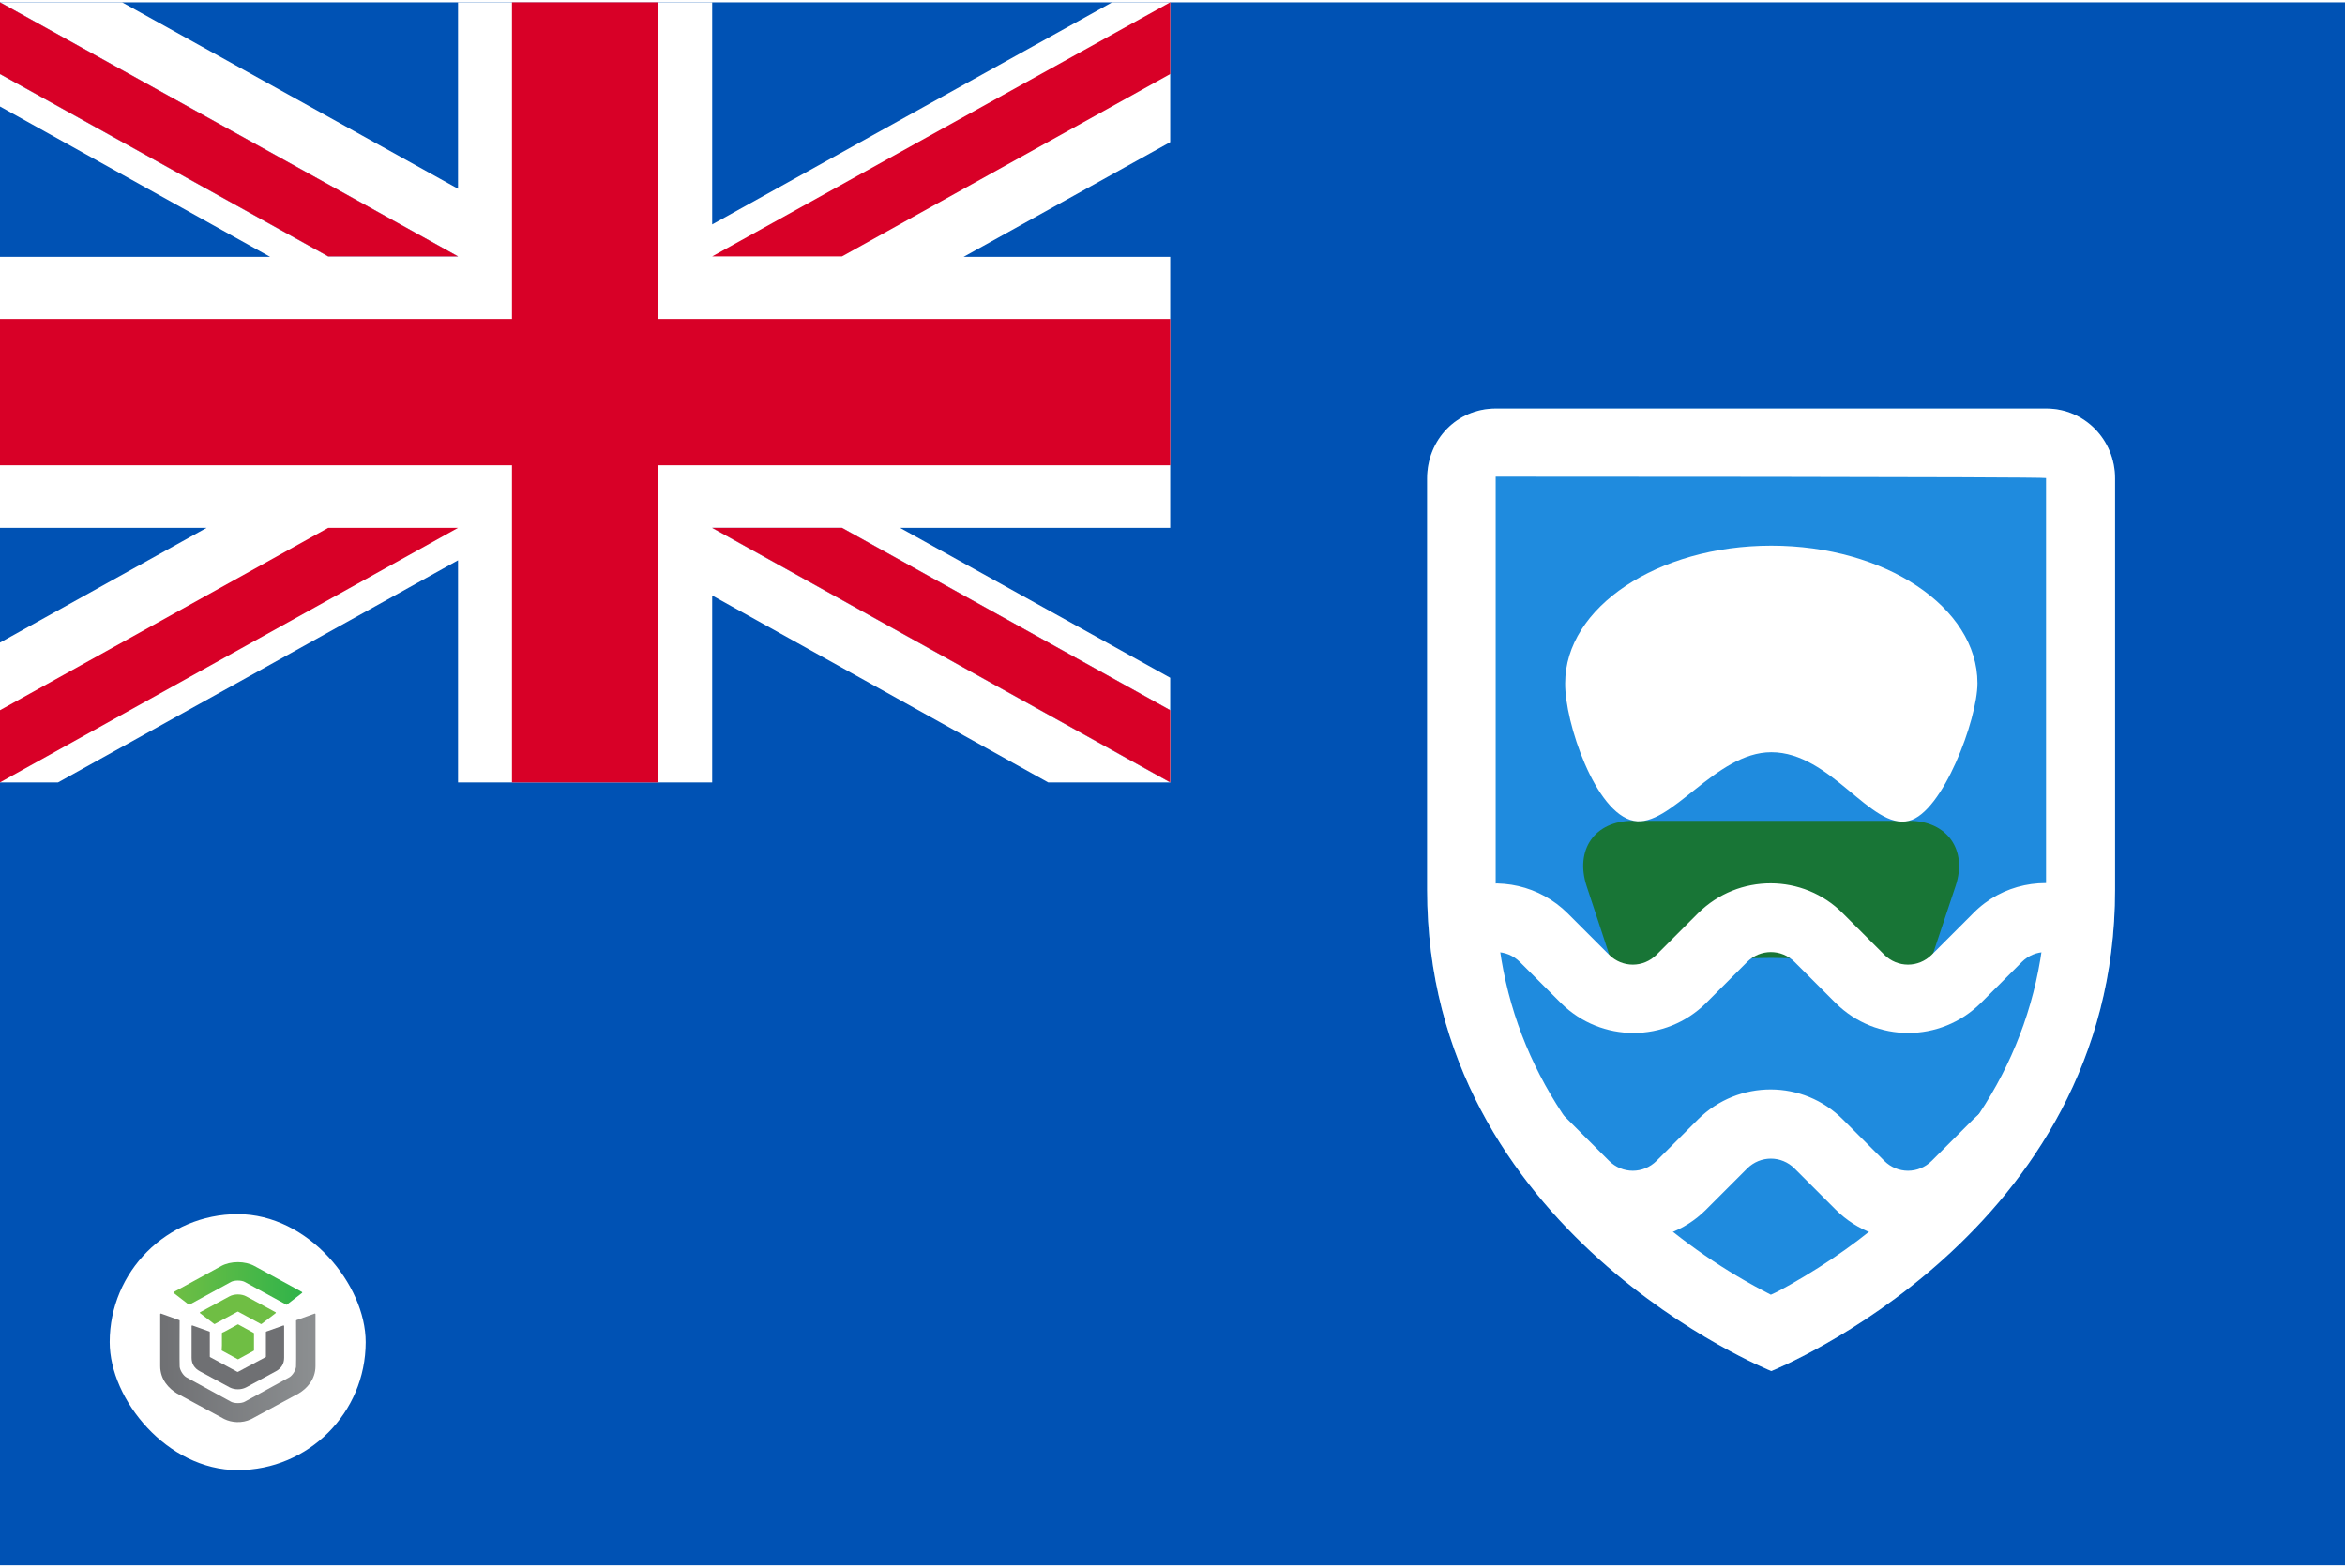 <svg width="513" height="343" viewBox="0 0 513 343" fill="none" xmlns="http://www.w3.org/2000/svg">
<g clip-path="url(#clip0_4026_4865)">
<path d="M0 0.5H513V342.5H0V0.5Z" fill="#0052B4"/>
<path d="M256 0.5V31.1L210.8 56.2H256V115.5H196.9L256 148.3V171.2H229.3L155.8 130.3V171.2H100.2V122.6L12.7 171.2H0V140.6L45.2 115.5H0V56.2H59.1L0 23.3V0.5H26.7L100.2 41.3V0.5H155.8V49.1L243.3 0.5H256Z" fill="white"/>
<path d="M144 0.5H112V69.8H0V101.8H112V171.2H144V101.8H256V69.8H144V0.5Z" fill="#D80027"/>
<path d="M155.8 115.5L256 171.2V155.4L184.2 115.5H155.8Z" fill="#0052B4"/>
<path d="M155.8 115.5L256 171.2V155.4L184.2 115.5H155.8Z" fill="white"/>
<path d="M155.8 115.5L256 171.2V155.4L184.2 115.5H155.8ZM71.8 115.5L0 155.4V171.2L100.2 115.5H71.8Z" fill="#D80027"/>
<path d="M100.2 56.1L0 0.5V16.2L71.8 56.1H100.2Z" fill="#0052B4"/>
<path d="M100.2 56.1L0 0.5V16.2L71.8 56.1H100.2Z" fill="white"/>
<path d="M100.2 56.1L0 0.5V16.2L71.8 56.1H100.2ZM184.2 56.1L256 16.2V0.5L155.8 56.1H184.2Z" fill="#D80027"/>
<path d="M312.2 194.698V104.698C312.2 96.198 318.7 89.398 327.2 89.398H447.7C456 89.398 462.7 96.198 462.7 104.698V194.698C462.7 269.898 387.5 299.998 387.5 299.998C387.5 299.998 312.2 269.898 312.2 194.698Z" fill="#1F8BDE"/>
<path d="M312.2 194.698V104.698C312.2 96.198 318.7 89.398 327.2 89.398H447.7C456 89.398 462.7 96.198 462.7 104.698V194.698C462.7 269.898 387.5 299.998 387.5 299.998C387.5 299.998 312.2 269.898 312.2 194.698ZM391.8 280.998C399.7 276.498 407.7 270.998 415 264.298C435.5 245.798 447.6 222.898 447.6 194.598V104.598C447.6 104.298 327.2 104.298 327.2 104.298V194.598C327.2 222.898 339.3 245.798 359.8 264.298C368.1 271.798 377.4 278.198 387.4 283.298C388.8 282.698 390.2 281.898 391.8 280.998Z" fill="white"/>
<path d="M347.1 193.902C344.5 186.002 348.8 179.602 357.2 179.602H417.7C425.9 179.602 430.5 185.902 427.8 193.902L422.3 210.402C419.7 218.302 413.4 219.602 406.5 214.402C406.5 214.402 409.1 209.602 387.4 209.602C365.7 209.602 368.3 214.402 368.3 214.402C362.2 220.102 355.2 218.402 352.5 210.402C352.6 210.502 347.1 193.902 347.1 193.902Z" fill="#187536"/>
<path d="M357.4 179.598C365.5 181.198 375.2 164.598 387.5 164.598C400.6 164.598 409.3 181.698 417.6 179.598C425 177.798 432.6 157.398 432.6 149.498C432.6 132.898 412.4 119.398 387.5 119.398C362.6 119.398 342.4 132.898 342.4 149.498C342.3 157.998 349 177.998 357.4 179.598ZM356 271.198C362.2 271.598 368.5 269.398 373.2 264.698L382.2 255.698C385.1 252.798 389.7 252.798 392.6 255.698L401.6 264.698C406.3 269.398 412.6 271.598 418.7 271.198C424 270.898 451.2 237.698 444.4 238.598C439.8 239.198 435.3 241.398 431.7 244.898L431.6 244.998L422.6 253.998C419.7 256.898 415.1 256.898 412.2 253.998L403.2 244.998C394.5 236.198 380.3 236.198 371.5 244.898L371.4 244.998L362.4 253.998C359.5 256.898 354.9 256.898 352 253.998L343 244.998C339.5 241.498 335.2 239.398 330.7 238.698C324 237.598 350.8 270.898 356 271.198ZM322.1 210.498C325 207.598 329.6 207.598 332.5 210.498L341.5 219.498C350.3 228.198 364.4 228.198 373.2 219.498L382.2 210.498C385.1 207.598 389.7 207.598 392.6 210.498L401.6 219.498C410.4 228.198 424.5 228.198 433.3 219.498L442.3 210.498C445.2 207.598 449.8 207.598 452.7 210.498C452.7 210.498 458.2 195.698 455.2 194.598C447.3 191.698 438 193.398 431.7 199.798L431.6 199.898L422.6 208.898C419.7 211.798 415.1 211.798 412.2 208.898L403.2 199.898C394.5 191.098 380.3 191.098 371.5 199.798L371.4 199.898L362.4 208.898C359.5 211.798 354.9 211.798 352 208.898L343 199.898C336.8 193.698 327.9 191.898 320.2 194.398C317.1 195.498 322.1 210.498 322.1 210.498Z" fill="white"/>
<g filter="url(#filter0_d_4026_4865)">
<rect x="24" y="261.668" width="56" height="56" rx="28" fill="white"/>
<path d="M41.286 281.456C41.31 281.476 41.341 281.486 41.373 281.486C41.398 281.487 41.422 281.48 41.443 281.468L50.521 276.506C51.27 276.095 52.801 276.095 53.552 276.506L62.624 281.468C62.648 281.481 62.676 281.488 62.704 281.486C62.733 281.483 62.76 281.473 62.781 281.456L66.069 278.91C66.087 278.897 66.1 278.879 66.109 278.859C66.118 278.84 66.122 278.818 66.12 278.797C66.118 278.776 66.11 278.755 66.098 278.737C66.086 278.719 66.07 278.704 66.051 278.693L55.675 273.023C54.671 272.473 53.376 272.168 52.036 272.168C50.696 272.168 49.401 272.47 48.396 273.023L38.017 278.7C37.997 278.71 37.981 278.725 37.969 278.743C37.957 278.761 37.95 278.782 37.948 278.803C37.947 278.824 37.95 278.846 37.959 278.865C37.968 278.885 37.981 278.903 37.998 278.916L41.286 281.456Z" fill="url(#paint0_linear_4026_4865)"/>
<path d="M57.141 285.714C57.172 285.714 57.202 285.704 57.227 285.686L60.299 283.334C60.316 283.321 60.33 283.304 60.338 283.285C60.347 283.266 60.351 283.245 60.349 283.224C60.347 283.204 60.34 283.184 60.328 283.166C60.316 283.148 60.3 283.134 60.281 283.124L53.872 279.66C52.827 279.093 51.245 279.092 50.193 279.66L43.786 283.125C43.767 283.136 43.751 283.15 43.739 283.168C43.727 283.185 43.72 283.205 43.718 283.225C43.716 283.246 43.72 283.267 43.729 283.286C43.737 283.305 43.751 283.322 43.768 283.335L46.842 285.683C46.864 285.7 46.89 285.71 46.918 285.712C46.946 285.714 46.974 285.708 46.998 285.695C46.998 285.695 51.923 283.035 51.956 283.015C51.979 283.002 52.005 282.995 52.032 282.995C52.058 282.995 52.084 283.002 52.107 283.015C52.131 283.031 57.072 285.7 57.072 285.7C57.093 285.712 57.117 285.717 57.141 285.717" fill="url(#paint1_linear_4026_4865)"/>
<path d="M48.573 291.536L51.985 293.403C52.007 293.414 52.031 293.421 52.056 293.42C52.081 293.421 52.105 293.415 52.127 293.403L55.493 291.562C55.514 291.55 55.532 291.533 55.544 291.512C55.556 291.492 55.563 291.468 55.563 291.445V287.767C55.563 287.743 55.556 287.72 55.544 287.7C55.532 287.68 55.514 287.663 55.493 287.651L52.127 285.81C52.105 285.799 52.081 285.793 52.056 285.793C52.031 285.793 52.007 285.799 51.985 285.81L49.186 287.343L48.631 287.594C48.607 287.605 48.586 287.622 48.572 287.644C48.557 287.665 48.549 287.69 48.549 287.715V290.4L48.502 291.416C48.501 291.44 48.507 291.465 48.519 291.486C48.532 291.508 48.55 291.526 48.572 291.538" fill="url(#paint2_linear_4026_4865)"/>
<path d="M49.091 306.508C50.589 307.251 52.927 307.519 54.967 306.508C55.467 306.251 65.377 300.875 65.377 300.875C67.095 299.847 69.018 297.874 69.018 294.912V283.55C69.018 283.529 69.012 283.508 69.001 283.489C68.99 283.47 68.975 283.454 68.955 283.442C68.937 283.43 68.916 283.422 68.893 283.42C68.871 283.417 68.848 283.42 68.827 283.428L64.859 284.856C64.833 284.865 64.81 284.882 64.794 284.904C64.778 284.925 64.769 284.951 64.769 284.978C64.769 284.978 64.821 294.806 64.76 295.069C64.67 295.904 63.951 297.013 63.253 297.393L53.549 302.7C52.799 303.111 51.268 303.111 50.518 302.7L40.813 297.393C40.115 297.011 39.397 295.904 39.307 295.069C39.247 294.806 39.298 284.978 39.298 284.978C39.298 284.951 39.29 284.926 39.274 284.904C39.258 284.882 39.235 284.865 39.209 284.856L35.241 283.428C35.219 283.42 35.196 283.417 35.173 283.419C35.15 283.421 35.128 283.428 35.109 283.44C35.09 283.452 35.074 283.469 35.063 283.488C35.053 283.507 35.047 283.529 35.047 283.55V294.915C35.047 297.876 36.969 299.849 38.687 300.877C38.687 300.877 48.51 306.222 49.088 306.508" fill="url(#paint3_linear_4026_4865)"/>
<path d="M50.275 299.586C50.818 299.854 51.422 299.991 52.034 299.985C52.64 299.99 53.239 299.857 53.78 299.597L60.316 296.068C61.597 295.389 62.156 294.352 62.156 293.094V286.151C62.156 286.13 62.151 286.109 62.14 286.091C62.13 286.073 62.115 286.057 62.097 286.045C62.078 286.033 62.057 286.026 62.035 286.023C62.013 286.02 61.99 286.023 61.97 286.03L58.257 287.352C58.231 287.361 58.209 287.378 58.193 287.399C58.178 287.42 58.169 287.446 58.169 287.472V292.846C58.17 292.868 58.164 292.889 58.153 292.909C58.141 292.928 58.124 292.943 58.104 292.954C58.06 292.973 52.076 296.166 52.076 296.166C52.049 296.177 52.02 296.183 51.991 296.183C51.962 296.183 51.932 296.177 51.906 296.166L45.965 292.952C45.945 292.941 45.928 292.926 45.916 292.907C45.904 292.887 45.899 292.866 45.9 292.843V287.47C45.9 287.444 45.891 287.418 45.876 287.397C45.86 287.375 45.838 287.359 45.812 287.35L42.099 286.028C42.078 286.021 42.056 286.018 42.034 286.02C42.012 286.023 41.991 286.031 41.972 286.043C41.954 286.054 41.939 286.07 41.928 286.089C41.918 286.107 41.913 286.128 41.913 286.149V293.091C41.913 294.35 42.472 295.387 43.752 296.066L50.275 299.586Z" fill="url(#paint4_linear_4026_4865)"/>
</g>
</g>
<defs>
<filter id="filter0_d_4026_4865" x="20" y="261.668" width="64" height="64" filterUnits="userSpaceOnUse" color-interpolation-filters="sRGB">
<feFlood flood-opacity="0" result="BackgroundImageFix"/>
<feColorMatrix in="SourceAlpha" type="matrix" values="0 0 0 0 0 0 0 0 0 0 0 0 0 0 0 0 0 0 127 0" result="hardAlpha"/>
<feOffset dy="4"/>
<feGaussianBlur stdDeviation="2"/>
<feComposite in2="hardAlpha" operator="out"/>
<feColorMatrix type="matrix" values="0 0 0 0 0 0 0 0 0 0 0 0 0 0 0 0 0 0 0.25 0"/>
<feBlend mode="normal" in2="BackgroundImageFix" result="effect1_dropShadow_4026_4865"/>
<feBlend mode="normal" in="SourceGraphic" in2="effect1_dropShadow_4026_4865" result="shape"/>
</filter>
<linearGradient id="paint0_linear_4026_4865" x1="37.948" y1="276.828" x2="66.12" y2="276.828" gradientUnits="userSpaceOnUse">
<stop stop-color="#6FBE44"/>
<stop offset="1" stop-color="#30B34A"/>
</linearGradient>
<linearGradient id="paint1_linear_4026_4865" x1="2665.17" y1="1300.02" x2="6034.53" y2="1300.02" gradientUnits="userSpaceOnUse">
<stop stop-color="#6FBE44"/>
<stop offset="1" stop-color="#30B34A"/>
</linearGradient>
<linearGradient id="paint2_linear_4026_4865" x1="1573.2" y1="2186.57" x2="2180.65" y2="2186.57" gradientUnits="userSpaceOnUse">
<stop stop-color="#6FBE44"/>
<stop offset="1" stop-color="#30B34A"/>
</linearGradient>
<linearGradient id="paint3_linear_4026_4865" x1="35.05" y1="295.295" x2="69.018" y2="295.295" gradientUnits="userSpaceOnUse">
<stop stop-color="#6F7073"/>
<stop offset="1" stop-color="#8C8F91"/>
</linearGradient>
<linearGradient id="paint4_linear_4026_4865" x1="2787.31" y1="4376.24" x2="7779.32" y2="4376.24" gradientUnits="userSpaceOnUse">
<stop stop-color="#6F7073"/>
<stop offset="1" stop-color="#8C8F91"/>
</linearGradient>
<clipPath id="clip0_4026_4865">
<rect width="513" height="342" fill="white" transform="translate(0 0.5)"/>
</clipPath>
</defs>
</svg>

